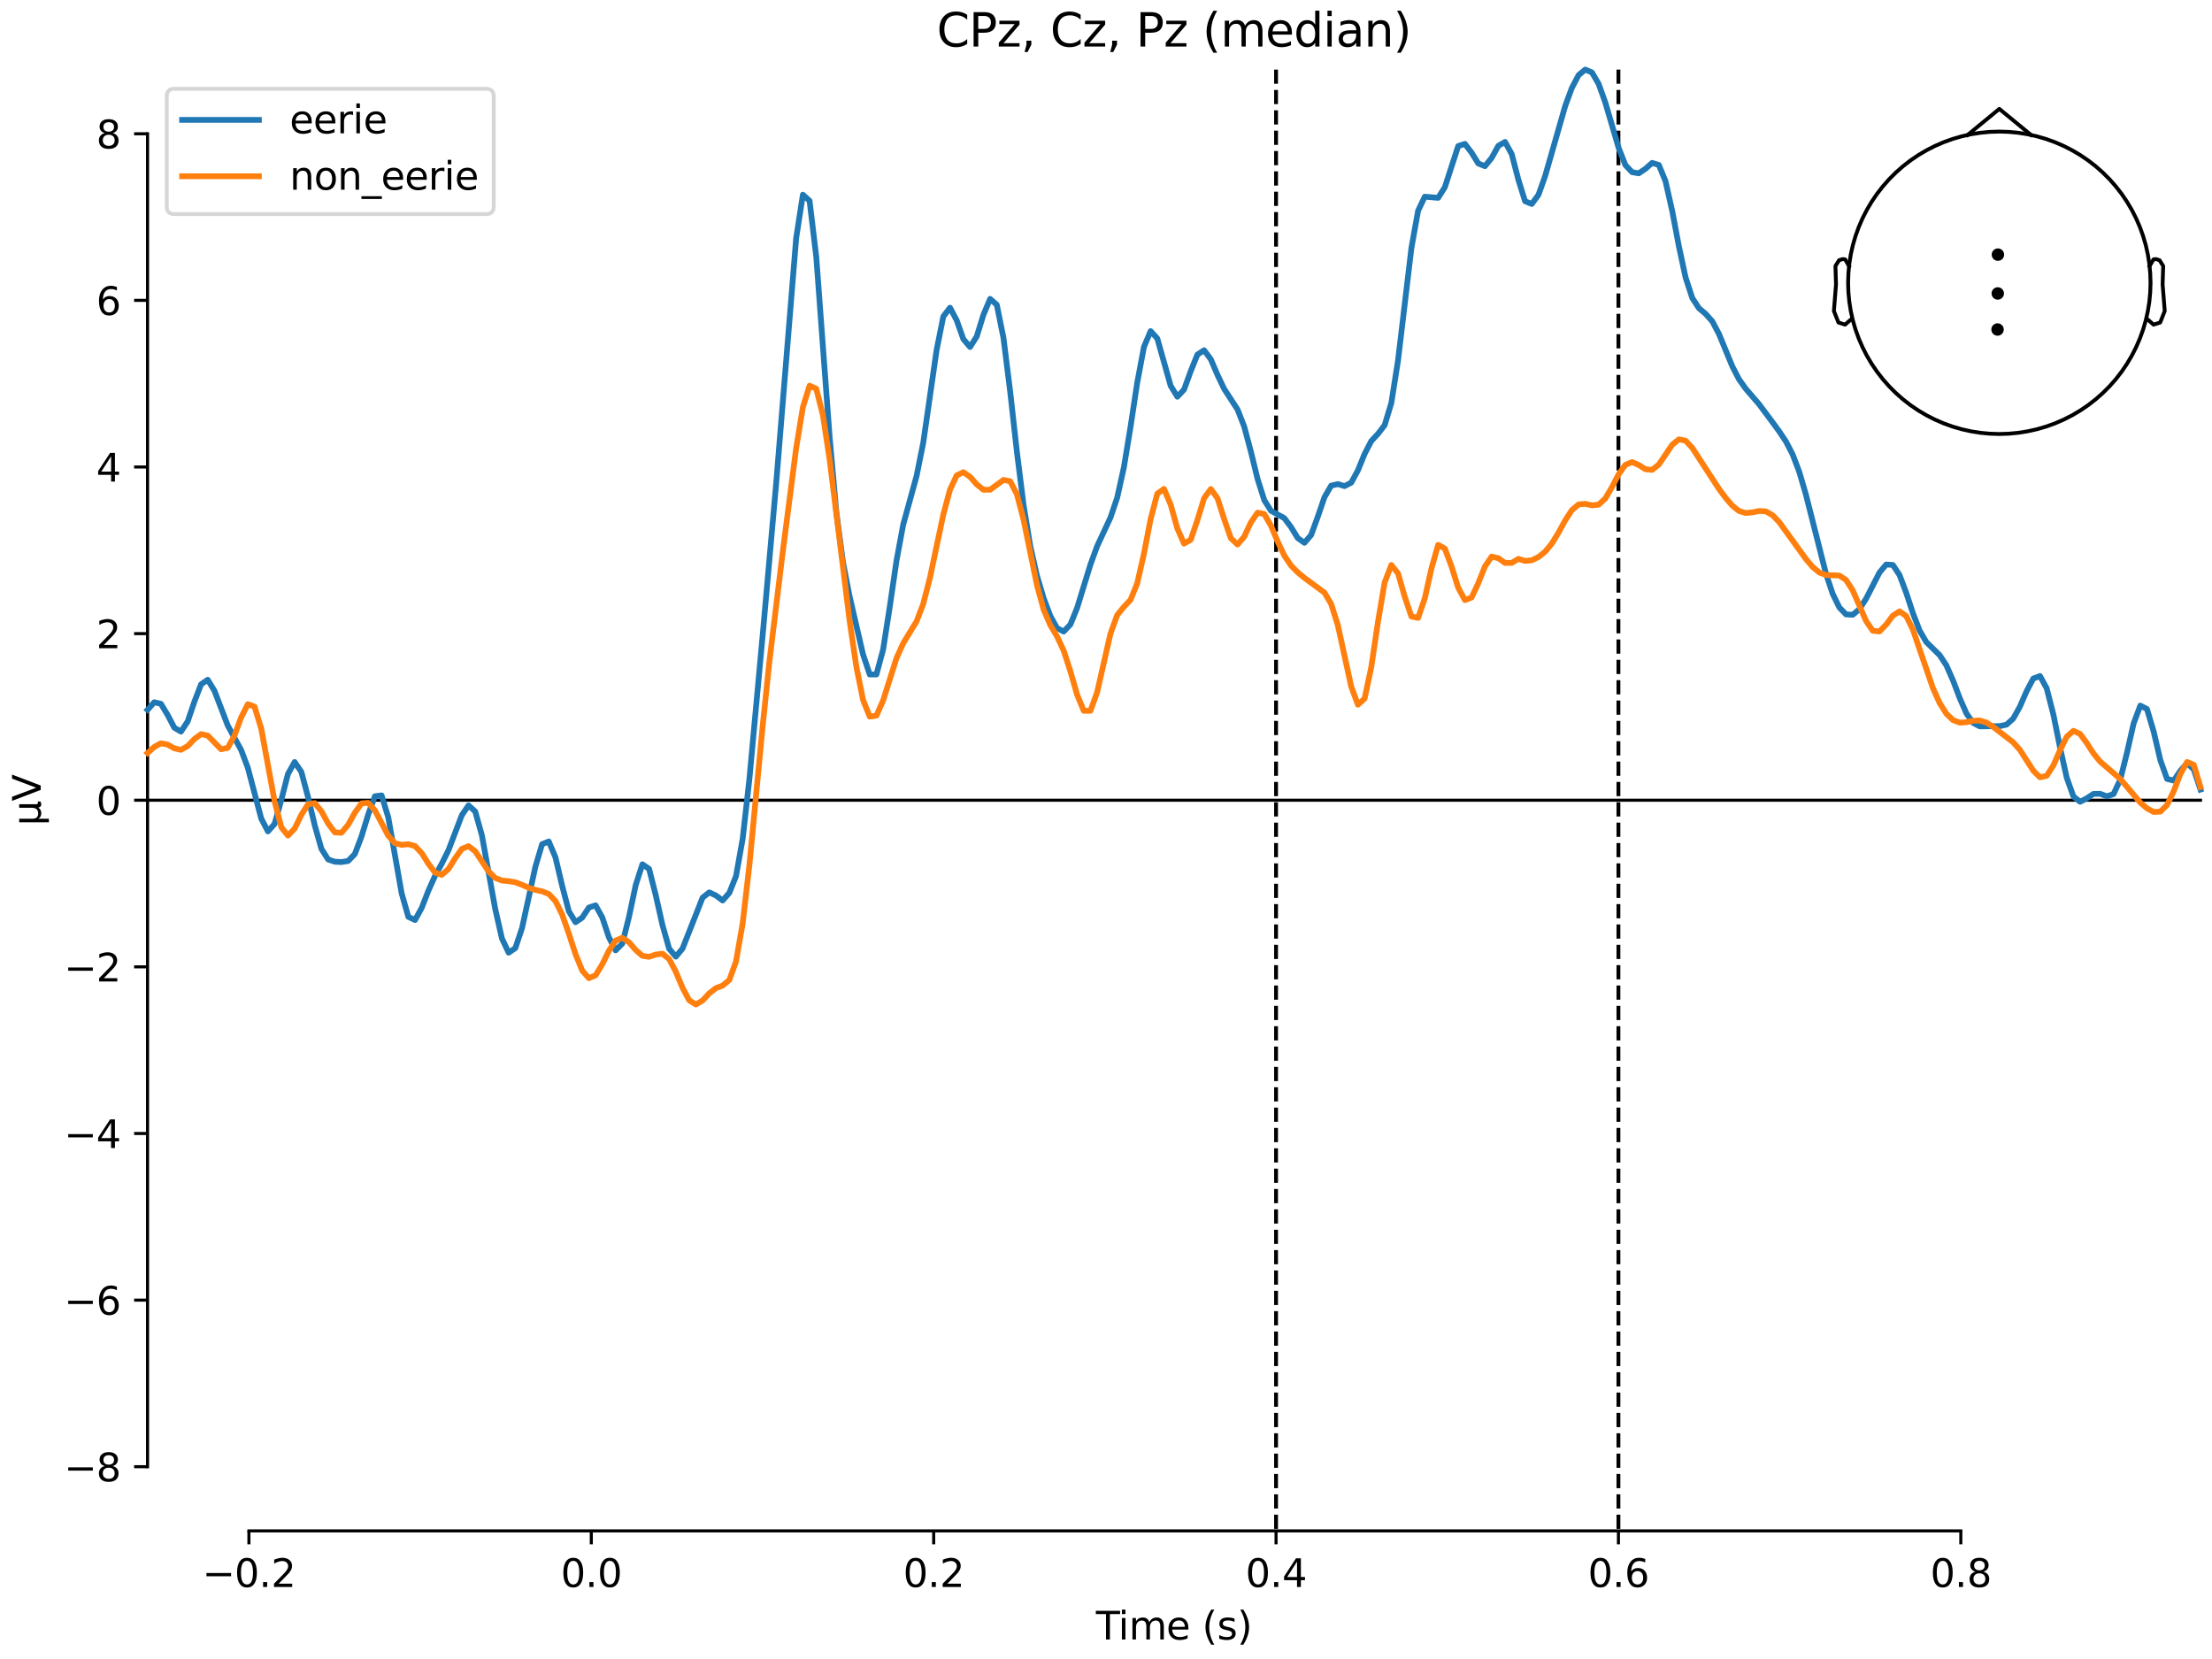 <?xml version="1.0" encoding="utf-8" standalone="no"?>
<!DOCTYPE svg PUBLIC "-//W3C//DTD SVG 1.1//EN"
  "http://www.w3.org/Graphics/SVG/1.1/DTD/svg11.dtd">
<svg xmlns:xlink="http://www.w3.org/1999/xlink" width="576pt" height="432pt" viewBox="0 0 576 432" xmlns="http://www.w3.org/2000/svg" version="1.1">
 <defs>
  <style type="text/css">*{stroke-linejoin: round; stroke-linecap: butt}</style>
 </defs>
 <g id="figure_1">
  <g id="patch_1">
   <path d="M 0 432 
L 576 432 
L 576 0 
L 0 0 
z
" style="fill: #ffffff"/>
  </g>
  <g id="axes_1">
   <g id="patch_2">
    <path d="M 38.421 398.644 
L 573 398.644 
L 573 18.118 
L 38.421 18.118 
L 38.421 398.644 
z
" style="fill: none; opacity: 0"/>
   </g>
   <g id="patch_3">
    <path d="M 38.421 381.93 
L 38.421 34.831 
" style="fill: none; stroke: #000000; stroke-width: 0.8; stroke-linejoin: miter; stroke-linecap: square"/>
   </g>
   <g id="LineCollection_1">
    <path d="M 332.282 18.118 
L 332.282 398.644 
" clip-path="url(#p0e24257e3d)" style="fill: none; stroke-dasharray: 3.7,1.6; stroke-dashoffset: 0; stroke: #000000"/>
    <path d="M 421.437 18.118 
L 421.437 398.644 
" clip-path="url(#p0e24257e3d)" style="fill: none; stroke-dasharray: 3.7,1.6; stroke-dashoffset: 0; stroke: #000000"/>
   </g>
   <g id="matplotlib.axis_1">
    <g id="xtick_1">
     <g id="line2d_1">
      <defs>
       <path id="m0cee636f84" d="M 0 0 
L 0 3.5 
" style="stroke: #000000; stroke-width: 0.8"/>
      </defs>
      <g>
       <use xlink:href="#m0cee636f84" x="64.819" y="398.644" style="stroke: #000000; stroke-width: 0.8"/>
      </g>
     </g>
     <g id="text_1">
      <!-- −0.2 -->
      <g transform="translate(52.677 413.242) scale(0.1 -0.1)">
       <defs>
        <path id="DejaVuSans-2212" d="M 678 2272 
L 4684 2272 
L 4684 1741 
L 678 1741 
L 678 2272 
z
" transform="scale(0.016)"/>
        <path id="DejaVuSans-30" d="M 2034 4250 
Q 1547 4250 1301 3770 
Q 1056 3291 1056 2328 
Q 1056 1369 1301 889 
Q 1547 409 2034 409 
Q 2525 409 2770 889 
Q 3016 1369 3016 2328 
Q 3016 3291 2770 3770 
Q 2525 4250 2034 4250 
z
M 2034 4750 
Q 2819 4750 3233 4129 
Q 3647 3509 3647 2328 
Q 3647 1150 3233 529 
Q 2819 -91 2034 -91 
Q 1250 -91 836 529 
Q 422 1150 422 2328 
Q 422 3509 836 4129 
Q 1250 4750 2034 4750 
z
" transform="scale(0.016)"/>
        <path id="DejaVuSans-2e" d="M 684 794 
L 1344 794 
L 1344 0 
L 684 0 
L 684 794 
z
" transform="scale(0.016)"/>
        <path id="DejaVuSans-32" d="M 1228 531 
L 3431 531 
L 3431 0 
L 469 0 
L 469 531 
Q 828 903 1448 1529 
Q 2069 2156 2228 2338 
Q 2531 2678 2651 2914 
Q 2772 3150 2772 3378 
Q 2772 3750 2511 3984 
Q 2250 4219 1831 4219 
Q 1534 4219 1204 4116 
Q 875 4013 500 3803 
L 500 4441 
Q 881 4594 1212 4672 
Q 1544 4750 1819 4750 
Q 2544 4750 2975 4387 
Q 3406 4025 3406 3419 
Q 3406 3131 3298 2873 
Q 3191 2616 2906 2266 
Q 2828 2175 2409 1742 
Q 1991 1309 1228 531 
z
" transform="scale(0.016)"/>
       </defs>
       <use xlink:href="#DejaVuSans-2212"/>
       <use xlink:href="#DejaVuSans-30" transform="translate(83.789 0)"/>
       <use xlink:href="#DejaVuSans-2e" transform="translate(147.412 0)"/>
       <use xlink:href="#DejaVuSans-32" transform="translate(179.199 0)"/>
      </g>
     </g>
    </g>
    <g id="xtick_2">
     <g id="line2d_2">
      <g>
       <use xlink:href="#m0cee636f84" x="153.973" y="398.644" style="stroke: #000000; stroke-width: 0.8"/>
      </g>
     </g>
     <g id="text_2">
      <!-- 0.0 -->
      <g transform="translate(146.022 413.242) scale(0.1 -0.1)">
       <use xlink:href="#DejaVuSans-30"/>
       <use xlink:href="#DejaVuSans-2e" transform="translate(63.623 0)"/>
       <use xlink:href="#DejaVuSans-30" transform="translate(95.41 0)"/>
      </g>
     </g>
    </g>
    <g id="xtick_3">
     <g id="line2d_3">
      <g>
       <use xlink:href="#m0cee636f84" x="243.128" y="398.644" style="stroke: #000000; stroke-width: 0.8"/>
      </g>
     </g>
     <g id="text_3">
      <!-- 0.2 -->
      <g transform="translate(235.176 413.242) scale(0.1 -0.1)">
       <use xlink:href="#DejaVuSans-30"/>
       <use xlink:href="#DejaVuSans-2e" transform="translate(63.623 0)"/>
       <use xlink:href="#DejaVuSans-32" transform="translate(95.41 0)"/>
      </g>
     </g>
    </g>
    <g id="xtick_4">
     <g id="line2d_4">
      <g>
       <use xlink:href="#m0cee636f84" x="332.282" y="398.644" style="stroke: #000000; stroke-width: 0.8"/>
      </g>
     </g>
     <g id="text_4">
      <!-- 0.4 -->
      <g transform="translate(324.331 413.242) scale(0.1 -0.1)">
       <defs>
        <path id="DejaVuSans-34" d="M 2419 4116 
L 825 1625 
L 2419 1625 
L 2419 4116 
z
M 2253 4666 
L 3047 4666 
L 3047 1625 
L 3713 1625 
L 3713 1100 
L 3047 1100 
L 3047 0 
L 2419 0 
L 2419 1100 
L 313 1100 
L 313 1709 
L 2253 4666 
z
" transform="scale(0.016)"/>
       </defs>
       <use xlink:href="#DejaVuSans-30"/>
       <use xlink:href="#DejaVuSans-2e" transform="translate(63.623 0)"/>
       <use xlink:href="#DejaVuSans-34" transform="translate(95.41 0)"/>
      </g>
     </g>
    </g>
    <g id="xtick_5">
     <g id="line2d_5">
      <g>
       <use xlink:href="#m0cee636f84" x="421.437" y="398.644" style="stroke: #000000; stroke-width: 0.8"/>
      </g>
     </g>
     <g id="text_5">
      <!-- 0.6 -->
      <g transform="translate(413.485 413.242) scale(0.1 -0.1)">
       <defs>
        <path id="DejaVuSans-36" d="M 2113 2584 
Q 1688 2584 1439 2293 
Q 1191 2003 1191 1497 
Q 1191 994 1439 701 
Q 1688 409 2113 409 
Q 2538 409 2786 701 
Q 3034 994 3034 1497 
Q 3034 2003 2786 2293 
Q 2538 2584 2113 2584 
z
M 3366 4563 
L 3366 3988 
Q 3128 4100 2886 4159 
Q 2644 4219 2406 4219 
Q 1781 4219 1451 3797 
Q 1122 3375 1075 2522 
Q 1259 2794 1537 2939 
Q 1816 3084 2150 3084 
Q 2853 3084 3261 2657 
Q 3669 2231 3669 1497 
Q 3669 778 3244 343 
Q 2819 -91 2113 -91 
Q 1303 -91 875 529 
Q 447 1150 447 2328 
Q 447 3434 972 4092 
Q 1497 4750 2381 4750 
Q 2619 4750 2861 4703 
Q 3103 4656 3366 4563 
z
" transform="scale(0.016)"/>
       </defs>
       <use xlink:href="#DejaVuSans-30"/>
       <use xlink:href="#DejaVuSans-2e" transform="translate(63.623 0)"/>
       <use xlink:href="#DejaVuSans-36" transform="translate(95.41 0)"/>
      </g>
     </g>
    </g>
    <g id="xtick_6">
     <g id="line2d_6">
      <g>
       <use xlink:href="#m0cee636f84" x="510.592" y="398.644" style="stroke: #000000; stroke-width: 0.8"/>
      </g>
     </g>
     <g id="text_6">
      <!-- 0.8 -->
      <g transform="translate(502.64 413.242) scale(0.1 -0.1)">
       <defs>
        <path id="DejaVuSans-38" d="M 2034 2216 
Q 1584 2216 1326 1975 
Q 1069 1734 1069 1313 
Q 1069 891 1326 650 
Q 1584 409 2034 409 
Q 2484 409 2743 651 
Q 3003 894 3003 1313 
Q 3003 1734 2745 1975 
Q 2488 2216 2034 2216 
z
M 1403 2484 
Q 997 2584 770 2862 
Q 544 3141 544 3541 
Q 544 4100 942 4425 
Q 1341 4750 2034 4750 
Q 2731 4750 3128 4425 
Q 3525 4100 3525 3541 
Q 3525 3141 3298 2862 
Q 3072 2584 2669 2484 
Q 3125 2378 3379 2068 
Q 3634 1759 3634 1313 
Q 3634 634 3220 271 
Q 2806 -91 2034 -91 
Q 1263 -91 848 271 
Q 434 634 434 1313 
Q 434 1759 690 2068 
Q 947 2378 1403 2484 
z
M 1172 3481 
Q 1172 3119 1398 2916 
Q 1625 2713 2034 2713 
Q 2441 2713 2670 2916 
Q 2900 3119 2900 3481 
Q 2900 3844 2670 4047 
Q 2441 4250 2034 4250 
Q 1625 4250 1398 4047 
Q 1172 3844 1172 3481 
z
" transform="scale(0.016)"/>
       </defs>
       <use xlink:href="#DejaVuSans-30"/>
       <use xlink:href="#DejaVuSans-2e" transform="translate(63.623 0)"/>
       <use xlink:href="#DejaVuSans-38" transform="translate(95.41 0)"/>
      </g>
     </g>
    </g>
    <g id="text_7">
     <!-- Time (s) -->
     <g transform="translate(285.381 426.92) scale(0.1 -0.1)">
      <defs>
       <path id="DejaVuSans-54" d="M -19 4666 
L 3928 4666 
L 3928 4134 
L 2272 4134 
L 2272 0 
L 1638 0 
L 1638 4134 
L -19 4134 
L -19 4666 
z
" transform="scale(0.016)"/>
       <path id="DejaVuSans-69" d="M 603 3500 
L 1178 3500 
L 1178 0 
L 603 0 
L 603 3500 
z
M 603 4863 
L 1178 4863 
L 1178 4134 
L 603 4134 
L 603 4863 
z
" transform="scale(0.016)"/>
       <path id="DejaVuSans-6d" d="M 3328 2828 
Q 3544 3216 3844 3400 
Q 4144 3584 4550 3584 
Q 5097 3584 5394 3201 
Q 5691 2819 5691 2113 
L 5691 0 
L 5113 0 
L 5113 2094 
Q 5113 2597 4934 2840 
Q 4756 3084 4391 3084 
Q 3944 3084 3684 2787 
Q 3425 2491 3425 1978 
L 3425 0 
L 2847 0 
L 2847 2094 
Q 2847 2600 2669 2842 
Q 2491 3084 2119 3084 
Q 1678 3084 1418 2786 
Q 1159 2488 1159 1978 
L 1159 0 
L 581 0 
L 581 3500 
L 1159 3500 
L 1159 2956 
Q 1356 3278 1631 3431 
Q 1906 3584 2284 3584 
Q 2666 3584 2933 3390 
Q 3200 3197 3328 2828 
z
" transform="scale(0.016)"/>
       <path id="DejaVuSans-65" d="M 3597 1894 
L 3597 1613 
L 953 1613 
Q 991 1019 1311 708 
Q 1631 397 2203 397 
Q 2534 397 2845 478 
Q 3156 559 3463 722 
L 3463 178 
Q 3153 47 2828 -22 
Q 2503 -91 2169 -91 
Q 1331 -91 842 396 
Q 353 884 353 1716 
Q 353 2575 817 3079 
Q 1281 3584 2069 3584 
Q 2775 3584 3186 3129 
Q 3597 2675 3597 1894 
z
M 3022 2063 
Q 3016 2534 2758 2815 
Q 2500 3097 2075 3097 
Q 1594 3097 1305 2825 
Q 1016 2553 972 2059 
L 3022 2063 
z
" transform="scale(0.016)"/>
       <path id="DejaVuSans-20" transform="scale(0.016)"/>
       <path id="DejaVuSans-28" d="M 1984 4856 
Q 1566 4138 1362 3434 
Q 1159 2731 1159 2009 
Q 1159 1288 1364 580 
Q 1569 -128 1984 -844 
L 1484 -844 
Q 1016 -109 783 600 
Q 550 1309 550 2009 
Q 550 2706 781 3412 
Q 1013 4119 1484 4856 
L 1984 4856 
z
" transform="scale(0.016)"/>
       <path id="DejaVuSans-73" d="M 2834 3397 
L 2834 2853 
Q 2591 2978 2328 3040 
Q 2066 3103 1784 3103 
Q 1356 3103 1142 2972 
Q 928 2841 928 2578 
Q 928 2378 1081 2264 
Q 1234 2150 1697 2047 
L 1894 2003 
Q 2506 1872 2764 1633 
Q 3022 1394 3022 966 
Q 3022 478 2636 193 
Q 2250 -91 1575 -91 
Q 1294 -91 989 -36 
Q 684 19 347 128 
L 347 722 
Q 666 556 975 473 
Q 1284 391 1588 391 
Q 1994 391 2212 530 
Q 2431 669 2431 922 
Q 2431 1156 2273 1281 
Q 2116 1406 1581 1522 
L 1381 1569 
Q 847 1681 609 1914 
Q 372 2147 372 2553 
Q 372 3047 722 3315 
Q 1072 3584 1716 3584 
Q 2034 3584 2315 3537 
Q 2597 3491 2834 3397 
z
" transform="scale(0.016)"/>
       <path id="DejaVuSans-29" d="M 513 4856 
L 1013 4856 
Q 1481 4119 1714 3412 
Q 1947 2706 1947 2009 
Q 1947 1309 1714 600 
Q 1481 -109 1013 -844 
L 513 -844 
Q 928 -128 1133 580 
Q 1338 1288 1338 2009 
Q 1338 2731 1133 3434 
Q 928 4138 513 4856 
z
" transform="scale(0.016)"/>
      </defs>
      <use xlink:href="#DejaVuSans-54"/>
      <use xlink:href="#DejaVuSans-69" transform="translate(57.959 0)"/>
      <use xlink:href="#DejaVuSans-6d" transform="translate(85.742 0)"/>
      <use xlink:href="#DejaVuSans-65" transform="translate(183.154 0)"/>
      <use xlink:href="#DejaVuSans-20" transform="translate(244.678 0)"/>
      <use xlink:href="#DejaVuSans-28" transform="translate(276.465 0)"/>
      <use xlink:href="#DejaVuSans-73" transform="translate(315.479 0)"/>
      <use xlink:href="#DejaVuSans-29" transform="translate(367.578 0)"/>
     </g>
    </g>
   </g>
   <g id="matplotlib.axis_2">
    <g id="ytick_1">
     <g id="line2d_7">
      <defs>
       <path id="m475e277952" d="M 0 0 
L -3.5 0 
" style="stroke: #000000; stroke-width: 0.8"/>
      </defs>
      <g>
       <use xlink:href="#m475e277952" x="38.421" y="381.93" style="stroke: #000000; stroke-width: 0.8"/>
      </g>
     </g>
     <g id="text_8">
      <!-- −8 -->
      <g transform="translate(16.678 385.73) scale(0.1 -0.1)">
       <use xlink:href="#DejaVuSans-2212"/>
       <use xlink:href="#DejaVuSans-38" transform="translate(83.789 0)"/>
      </g>
     </g>
    </g>
    <g id="ytick_2">
     <g id="line2d_8">
      <g>
       <use xlink:href="#m475e277952" x="38.421" y="338.543" style="stroke: #000000; stroke-width: 0.8"/>
      </g>
     </g>
     <g id="text_9">
      <!-- −6 -->
      <g transform="translate(16.678 342.342) scale(0.1 -0.1)">
       <use xlink:href="#DejaVuSans-2212"/>
       <use xlink:href="#DejaVuSans-36" transform="translate(83.789 0)"/>
      </g>
     </g>
    </g>
    <g id="ytick_3">
     <g id="line2d_9">
      <g>
       <use xlink:href="#m475e277952" x="38.421" y="295.156" style="stroke: #000000; stroke-width: 0.8"/>
      </g>
     </g>
     <g id="text_10">
      <!-- −4 -->
      <g transform="translate(16.678 298.955) scale(0.1 -0.1)">
       <use xlink:href="#DejaVuSans-2212"/>
       <use xlink:href="#DejaVuSans-34" transform="translate(83.789 0)"/>
      </g>
     </g>
    </g>
    <g id="ytick_4">
     <g id="line2d_10">
      <g>
       <use xlink:href="#m475e277952" x="38.421" y="251.768" style="stroke: #000000; stroke-width: 0.8"/>
      </g>
     </g>
     <g id="text_11">
      <!-- −2 -->
      <g transform="translate(16.678 255.568) scale(0.1 -0.1)">
       <use xlink:href="#DejaVuSans-2212"/>
       <use xlink:href="#DejaVuSans-32" transform="translate(83.789 0)"/>
      </g>
     </g>
    </g>
    <g id="ytick_5">
     <g id="line2d_11">
      <g>
       <use xlink:href="#m475e277952" x="38.421" y="208.381" style="stroke: #000000; stroke-width: 0.8"/>
      </g>
     </g>
     <g id="text_12">
      <!-- 0 -->
      <g transform="translate(25.058 212.18) scale(0.1 -0.1)">
       <use xlink:href="#DejaVuSans-30"/>
      </g>
     </g>
    </g>
    <g id="ytick_6">
     <g id="line2d_12">
      <g>
       <use xlink:href="#m475e277952" x="38.421" y="164.994" style="stroke: #000000; stroke-width: 0.8"/>
      </g>
     </g>
     <g id="text_13">
      <!-- 2 -->
      <g transform="translate(25.058 168.793) scale(0.1 -0.1)">
       <use xlink:href="#DejaVuSans-32"/>
      </g>
     </g>
    </g>
    <g id="ytick_7">
     <g id="line2d_13">
      <g>
       <use xlink:href="#m475e277952" x="38.421" y="121.606" style="stroke: #000000; stroke-width: 0.8"/>
      </g>
     </g>
     <g id="text_14">
      <!-- 4 -->
      <g transform="translate(25.058 125.405) scale(0.1 -0.1)">
       <use xlink:href="#DejaVuSans-34"/>
      </g>
     </g>
    </g>
    <g id="ytick_8">
     <g id="line2d_14">
      <g>
       <use xlink:href="#m475e277952" x="38.421" y="78.219" style="stroke: #000000; stroke-width: 0.8"/>
      </g>
     </g>
     <g id="text_15">
      <!-- 6 -->
      <g transform="translate(25.058 82.018) scale(0.1 -0.1)">
       <use xlink:href="#DejaVuSans-36"/>
      </g>
     </g>
    </g>
    <g id="ytick_9">
     <g id="line2d_15">
      <g>
       <use xlink:href="#m475e277952" x="38.421" y="34.831" style="stroke: #000000; stroke-width: 0.8"/>
      </g>
     </g>
     <g id="text_16">
      <!-- 8 -->
      <g transform="translate(25.058 38.631) scale(0.1 -0.1)">
       <use xlink:href="#DejaVuSans-38"/>
      </g>
     </g>
    </g>
    <g id="text_17">
     <!-- µV -->
     <g transform="translate(10.599 214.982) rotate(-90) scale(0.1 -0.1)">
      <defs>
       <path id="DejaVuSans-b5" d="M 544 -1331 
L 544 3500 
L 1119 3500 
L 1119 1325 
Q 1119 872 1334 640 
Q 1550 409 1972 409 
Q 2434 409 2667 671 
Q 2900 934 2900 1459 
L 2900 3500 
L 3475 3500 
L 3475 806 
Q 3475 619 3529 530 
Q 3584 441 3700 441 
Q 3728 441 3778 458 
Q 3828 475 3916 513 
L 3916 50 
Q 3788 -22 3673 -56 
Q 3559 -91 3450 -91 
Q 3234 -91 3106 31 
Q 2978 153 2931 403 
Q 2775 156 2548 32 
Q 2322 -91 2016 -91 
Q 1697 -91 1473 31 
Q 1250 153 1119 397 
L 1119 -1331 
L 544 -1331 
z
" transform="scale(0.016)"/>
       <path id="DejaVuSans-56" d="M 1831 0 
L 50 4666 
L 709 4666 
L 2188 738 
L 3669 4666 
L 4325 4666 
L 2547 0 
L 1831 0 
z
" transform="scale(0.016)"/>
      </defs>
      <use xlink:href="#DejaVuSans-b5"/>
      <use xlink:href="#DejaVuSans-56" transform="translate(63.623 0)"/>
     </g>
    </g>
   </g>
   <g id="patch_4">
    <path d="M 64.819 398.644 
L 510.592 398.644 
" style="fill: none; stroke: #000000; stroke-width: 0.8; stroke-linejoin: miter; stroke-linecap: square"/>
   </g>
   <g id="patch_5">
    <path d="M 38.421 208.381 
L 573 208.381 
" style="fill: none; stroke: #000000; stroke-width: 0.8; stroke-linejoin: miter; stroke-linecap: square"/>
   </g>
   <g id="text_18">
    <!-- CPz, Cz, Pz (median) -->
    <g transform="translate(243.94 12.118) scale(0.12 -0.12)">
     <defs>
      <path id="DejaVuSans-43" d="M 4122 4306 
L 4122 3641 
Q 3803 3938 3442 4084 
Q 3081 4231 2675 4231 
Q 1875 4231 1450 3742 
Q 1025 3253 1025 2328 
Q 1025 1406 1450 917 
Q 1875 428 2675 428 
Q 3081 428 3442 575 
Q 3803 722 4122 1019 
L 4122 359 
Q 3791 134 3420 21 
Q 3050 -91 2638 -91 
Q 1578 -91 968 557 
Q 359 1206 359 2328 
Q 359 3453 968 4101 
Q 1578 4750 2638 4750 
Q 3056 4750 3426 4639 
Q 3797 4528 4122 4306 
z
" transform="scale(0.016)"/>
      <path id="DejaVuSans-50" d="M 1259 4147 
L 1259 2394 
L 2053 2394 
Q 2494 2394 2734 2622 
Q 2975 2850 2975 3272 
Q 2975 3691 2734 3919 
Q 2494 4147 2053 4147 
L 1259 4147 
z
M 628 4666 
L 2053 4666 
Q 2838 4666 3239 4311 
Q 3641 3956 3641 3272 
Q 3641 2581 3239 2228 
Q 2838 1875 2053 1875 
L 1259 1875 
L 1259 0 
L 628 0 
L 628 4666 
z
" transform="scale(0.016)"/>
      <path id="DejaVuSans-7a" d="M 353 3500 
L 3084 3500 
L 3084 2975 
L 922 459 
L 3084 459 
L 3084 0 
L 275 0 
L 275 525 
L 2438 3041 
L 353 3041 
L 353 3500 
z
" transform="scale(0.016)"/>
      <path id="DejaVuSans-2c" d="M 750 794 
L 1409 794 
L 1409 256 
L 897 -744 
L 494 -744 
L 750 256 
L 750 794 
z
" transform="scale(0.016)"/>
      <path id="DejaVuSans-64" d="M 2906 2969 
L 2906 4863 
L 3481 4863 
L 3481 0 
L 2906 0 
L 2906 525 
Q 2725 213 2448 61 
Q 2172 -91 1784 -91 
Q 1150 -91 751 415 
Q 353 922 353 1747 
Q 353 2572 751 3078 
Q 1150 3584 1784 3584 
Q 2172 3584 2448 3432 
Q 2725 3281 2906 2969 
z
M 947 1747 
Q 947 1113 1208 752 
Q 1469 391 1925 391 
Q 2381 391 2643 752 
Q 2906 1113 2906 1747 
Q 2906 2381 2643 2742 
Q 2381 3103 1925 3103 
Q 1469 3103 1208 2742 
Q 947 2381 947 1747 
z
" transform="scale(0.016)"/>
      <path id="DejaVuSans-61" d="M 2194 1759 
Q 1497 1759 1228 1600 
Q 959 1441 959 1056 
Q 959 750 1161 570 
Q 1363 391 1709 391 
Q 2188 391 2477 730 
Q 2766 1069 2766 1631 
L 2766 1759 
L 2194 1759 
z
M 3341 1997 
L 3341 0 
L 2766 0 
L 2766 531 
Q 2569 213 2275 61 
Q 1981 -91 1556 -91 
Q 1019 -91 701 211 
Q 384 513 384 1019 
Q 384 1609 779 1909 
Q 1175 2209 1959 2209 
L 2766 2209 
L 2766 2266 
Q 2766 2663 2505 2880 
Q 2244 3097 1772 3097 
Q 1472 3097 1187 3025 
Q 903 2953 641 2809 
L 641 3341 
Q 956 3463 1253 3523 
Q 1550 3584 1831 3584 
Q 2591 3584 2966 3190 
Q 3341 2797 3341 1997 
z
" transform="scale(0.016)"/>
      <path id="DejaVuSans-6e" d="M 3513 2113 
L 3513 0 
L 2938 0 
L 2938 2094 
Q 2938 2591 2744 2837 
Q 2550 3084 2163 3084 
Q 1697 3084 1428 2787 
Q 1159 2491 1159 1978 
L 1159 0 
L 581 0 
L 581 3500 
L 1159 3500 
L 1159 2956 
Q 1366 3272 1645 3428 
Q 1925 3584 2291 3584 
Q 2894 3584 3203 3211 
Q 3513 2838 3513 2113 
z
" transform="scale(0.016)"/>
     </defs>
     <use xlink:href="#DejaVuSans-43"/>
     <use xlink:href="#DejaVuSans-50" transform="translate(69.824 0)"/>
     <use xlink:href="#DejaVuSans-7a" transform="translate(130.127 0)"/>
     <use xlink:href="#DejaVuSans-2c" transform="translate(182.617 0)"/>
     <use xlink:href="#DejaVuSans-20" transform="translate(214.404 0)"/>
     <use xlink:href="#DejaVuSans-43" transform="translate(246.191 0)"/>
     <use xlink:href="#DejaVuSans-7a" transform="translate(316.016 0)"/>
     <use xlink:href="#DejaVuSans-2c" transform="translate(368.506 0)"/>
     <use xlink:href="#DejaVuSans-20" transform="translate(400.293 0)"/>
     <use xlink:href="#DejaVuSans-50" transform="translate(432.08 0)"/>
     <use xlink:href="#DejaVuSans-7a" transform="translate(492.383 0)"/>
     <use xlink:href="#DejaVuSans-20" transform="translate(544.873 0)"/>
     <use xlink:href="#DejaVuSans-28" transform="translate(576.66 0)"/>
     <use xlink:href="#DejaVuSans-6d" transform="translate(615.674 0)"/>
     <use xlink:href="#DejaVuSans-65" transform="translate(713.086 0)"/>
     <use xlink:href="#DejaVuSans-64" transform="translate(774.609 0)"/>
     <use xlink:href="#DejaVuSans-69" transform="translate(838.086 0)"/>
     <use xlink:href="#DejaVuSans-61" transform="translate(865.869 0)"/>
     <use xlink:href="#DejaVuSans-6e" transform="translate(927.148 0)"/>
     <use xlink:href="#DejaVuSans-29" transform="translate(990.527 0)"/>
    </g>
   </g>
   <g id="legend_1">
    <g id="patch_6">
     <path d="M 45.421 55.753 
L 126.563 55.753 
Q 128.563 55.753 128.563 53.753 
L 128.563 25.118 
Q 128.563 23.118 126.563 23.118 
L 45.421 23.118 
Q 43.421 23.118 43.421 25.118 
L 43.421 53.753 
Q 43.421 55.753 45.421 55.753 
z
" style="fill: #ffffff; opacity: 0.8; stroke: #cccccc; stroke-linejoin: miter"/>
    </g>
    <g id="line2d_16">
     <path d="M 47.421 31.217 
L 57.421 31.217 
L 67.421 31.217 
" style="fill: none; stroke: #1f77b4; stroke-width: 1.5; stroke-linecap: square"/>
    </g>
    <g id="text_19">
     <!-- eerie -->
     <g transform="translate(75.421 34.717) scale(0.1 -0.1)">
      <defs>
       <path id="DejaVuSans-72" d="M 2631 2963 
Q 2534 3019 2420 3045 
Q 2306 3072 2169 3072 
Q 1681 3072 1420 2755 
Q 1159 2438 1159 1844 
L 1159 0 
L 581 0 
L 581 3500 
L 1159 3500 
L 1159 2956 
Q 1341 3275 1631 3429 
Q 1922 3584 2338 3584 
Q 2397 3584 2469 3576 
Q 2541 3569 2628 3553 
L 2631 2963 
z
" transform="scale(0.016)"/>
      </defs>
      <use xlink:href="#DejaVuSans-65"/>
      <use xlink:href="#DejaVuSans-65" transform="translate(61.523 0)"/>
      <use xlink:href="#DejaVuSans-72" transform="translate(123.047 0)"/>
      <use xlink:href="#DejaVuSans-69" transform="translate(164.16 0)"/>
      <use xlink:href="#DejaVuSans-65" transform="translate(191.943 0)"/>
     </g>
    </g>
    <g id="line2d_17">
     <path d="M 47.421 45.895 
L 57.421 45.895 
L 67.421 45.895 
" style="fill: none; stroke: #ff7f0e; stroke-width: 1.5; stroke-linecap: square"/>
    </g>
    <g id="text_20">
     <!-- non_eerie -->
     <g transform="translate(75.421 49.395) scale(0.1 -0.1)">
      <defs>
       <path id="DejaVuSans-6f" d="M 1959 3097 
Q 1497 3097 1228 2736 
Q 959 2375 959 1747 
Q 959 1119 1226 758 
Q 1494 397 1959 397 
Q 2419 397 2687 759 
Q 2956 1122 2956 1747 
Q 2956 2369 2687 2733 
Q 2419 3097 1959 3097 
z
M 1959 3584 
Q 2709 3584 3137 3096 
Q 3566 2609 3566 1747 
Q 3566 888 3137 398 
Q 2709 -91 1959 -91 
Q 1206 -91 779 398 
Q 353 888 353 1747 
Q 353 2609 779 3096 
Q 1206 3584 1959 3584 
z
" transform="scale(0.016)"/>
       <path id="DejaVuSans-5f" d="M 3263 -1063 
L 3263 -1509 
L -63 -1509 
L -63 -1063 
L 3263 -1063 
z
" transform="scale(0.016)"/>
      </defs>
      <use xlink:href="#DejaVuSans-6e"/>
      <use xlink:href="#DejaVuSans-6f" transform="translate(63.379 0)"/>
      <use xlink:href="#DejaVuSans-6e" transform="translate(124.561 0)"/>
      <use xlink:href="#DejaVuSans-5f" transform="translate(187.939 0)"/>
      <use xlink:href="#DejaVuSans-65" transform="translate(237.939 0)"/>
      <use xlink:href="#DejaVuSans-65" transform="translate(299.463 0)"/>
      <use xlink:href="#DejaVuSans-72" transform="translate(360.986 0)"/>
      <use xlink:href="#DejaVuSans-69" transform="translate(402.1 0)"/>
      <use xlink:href="#DejaVuSans-65" transform="translate(429.883 0)"/>
     </g>
    </g>
   </g>
   <g id="line2d_18">
    <path d="M 38.421 184.839 
L 40.162 182.861 
L 41.903 183.272 
L 43.644 186.153 
L 45.386 189.49 
L 47.127 190.514 
L 48.868 187.863 
L 50.61 182.745 
L 52.351 178.212 
L 54.092 177.009 
L 55.834 179.865 
L 59.316 188.942 
L 62.799 195.307 
L 64.54 199.948 
L 68.023 213.133 
L 69.764 216.494 
L 71.505 214.544 
L 73.247 208.3 
L 74.988 201.522 
L 76.729 198.424 
L 78.47 200.994 
L 80.212 207.574 
L 81.953 214.884 
L 83.694 221.031 
L 85.436 223.792 
L 87.177 224.392 
L 88.918 224.476 
L 90.66 224.191 
L 92.401 222.382 
L 94.142 217.793 
L 95.883 212.096 
L 97.625 207.338 
L 99.366 207.119 
L 101.107 212.835 
L 104.59 232.624 
L 106.331 238.749 
L 108.073 239.568 
L 109.814 236.399 
L 111.555 231.924 
L 113.296 228.05 
L 115.038 224.897 
L 116.779 221.4 
L 120.262 212.274 
L 122.003 209.724 
L 123.744 211.303 
L 125.486 217.53 
L 128.968 236.745 
L 130.709 244.381 
L 132.451 248.078 
L 134.192 246.888 
L 135.933 241.69 
L 139.416 225.691 
L 141.157 219.829 
L 142.899 219.119 
L 144.64 223.252 
L 146.381 230.638 
L 148.122 237.278 
L 149.864 240.148 
L 151.605 238.962 
L 153.346 236.325 
L 155.088 235.748 
L 156.829 238.892 
L 158.57 244.108 
L 160.312 247.47 
L 162.053 245.694 
L 163.794 238.749 
L 165.535 230.474 
L 167.277 225.056 
L 169.018 226.253 
L 170.759 233.11 
L 172.501 240.863 
L 174.242 247.035 
L 175.983 249.11 
L 177.725 247.017 
L 182.948 233.749 
L 184.69 232.372 
L 186.431 233.191 
L 188.172 234.486 
L 189.914 232.498 
L 191.655 228.152 
L 193.396 218.369 
L 195.138 202.883 
L 198.62 165.146 
L 202.103 126.02 
L 207.327 61.972 
L 209.068 50.7 
L 210.809 52.275 
L 212.551 66.834 
L 216.033 113.761 
L 217.774 133.258 
L 219.516 146.469 
L 221.257 155.411 
L 224.74 170.44 
L 226.481 175.629 
L 228.222 175.631 
L 229.964 169.128 
L 231.705 157.939 
L 233.446 146.018 
L 235.187 136.634 
L 238.67 123.961 
L 240.411 115.293 
L 243.894 91.123 
L 245.635 82.423 
L 247.377 80.123 
L 249.118 83.405 
L 250.859 88.311 
L 252.6 90.36 
L 254.342 87.616 
L 256.083 81.974 
L 257.824 77.834 
L 259.566 79.365 
L 261.307 88.015 
L 263.048 101.978 
L 264.79 117.581 
L 266.531 131.483 
L 268.272 142.148 
L 270.013 149.882 
L 271.755 155.75 
L 273.496 160.382 
L 275.237 163.54 
L 276.979 164.451 
L 278.72 162.627 
L 280.461 158.357 
L 283.944 147.023 
L 285.685 142.244 
L 289.168 134.762 
L 290.909 129.612 
L 292.65 121.736 
L 294.392 111.144 
L 296.133 99.65 
L 297.874 90.369 
L 299.616 86.222 
L 301.357 88.131 
L 304.84 100.467 
L 306.581 103.309 
L 308.322 101.446 
L 310.063 96.65 
L 311.805 92.333 
L 313.546 91.198 
L 315.287 93.552 
L 317.029 97.615 
L 318.77 101.266 
L 322.253 106.623 
L 323.994 111.094 
L 325.735 117.628 
L 327.476 124.746 
L 329.218 130.245 
L 330.959 133.007 
L 334.442 134.926 
L 336.183 137.252 
L 337.924 140.113 
L 339.666 141.342 
L 341.407 139.327 
L 343.148 134.561 
L 344.889 129.471 
L 346.631 126.456 
L 348.372 126.057 
L 350.113 126.577 
L 351.855 125.686 
L 353.596 122.488 
L 355.337 118.208 
L 357.079 114.842 
L 358.82 112.973 
L 360.561 110.712 
L 362.302 104.931 
L 364.044 93.863 
L 367.526 64.598 
L 369.268 54.875 
L 371.009 51.218 
L 374.492 51.515 
L 376.233 48.76 
L 379.715 38.03 
L 381.457 37.467 
L 383.198 39.753 
L 384.939 42.565 
L 386.681 43.273 
L 388.422 41.122 
L 390.163 37.975 
L 391.905 36.959 
L 393.646 40.106 
L 395.387 46.828 
L 397.128 52.405 
L 398.87 53.11 
L 400.611 50.735 
L 402.352 45.833 
L 407.576 27.597 
L 409.318 22.873 
L 411.059 19.565 
L 412.8 18.118 
L 414.541 18.861 
L 416.283 21.851 
L 418.024 26.719 
L 421.507 38.566 
L 423.248 42.988 
L 424.989 44.828 
L 426.731 45.131 
L 428.472 43.957 
L 430.213 42.416 
L 431.954 42.945 
L 433.696 47.187 
L 435.437 54.92 
L 437.178 64.135 
L 438.92 72.245 
L 440.661 77.592 
L 442.402 80.262 
L 444.144 81.73 
L 445.885 83.691 
L 447.626 86.987 
L 451.109 95.437 
L 452.85 98.791 
L 454.591 101.225 
L 458.074 105.275 
L 461.557 109.943 
L 463.298 112.329 
L 465.039 114.937 
L 466.78 118.283 
L 468.522 122.866 
L 470.263 128.821 
L 475.487 149.419 
L 477.228 154.633 
L 478.97 158.194 
L 480.711 159.994 
L 482.452 160.083 
L 484.193 158.623 
L 485.935 155.877 
L 489.417 149.081 
L 491.159 146.999 
L 492.9 147.111 
L 494.641 149.753 
L 496.383 154.383 
L 498.124 159.683 
L 499.865 164.201 
L 501.606 167.189 
L 505.089 170.607 
L 506.83 173.252 
L 508.572 177.212 
L 510.313 181.792 
L 512.054 185.772 
L 513.796 188.236 
L 515.537 189.15 
L 520.761 189.076 
L 522.502 188.692 
L 524.243 187.112 
L 525.985 183.99 
L 527.726 179.973 
L 529.467 176.691 
L 531.209 176.035 
L 532.95 179.229 
L 534.691 186.035 
L 536.432 194.666 
L 538.174 202.504 
L 539.915 207.395 
L 541.656 208.778 
L 543.398 207.87 
L 545.139 206.728 
L 546.88 206.701 
L 548.622 207.363 
L 550.363 206.771 
L 552.104 203.03 
L 553.845 196.089 
L 555.587 188.411 
L 557.328 183.739 
L 559.069 184.629 
L 560.811 190.507 
L 562.552 197.934 
L 564.293 202.833 
L 566.035 203.258 
L 567.776 200.689 
L 569.517 198.742 
L 571.258 200.351 
L 573 205.601 
L 573 205.601 
" style="fill: none; stroke: #1f77b4; stroke-width: 1.5; stroke-linecap: square"/>
   </g>
   <g id="line2d_19">
    <path d="M 38.421 196.089 
L 40.162 194.503 
L 41.903 193.554 
L 43.644 193.878 
L 45.386 194.866 
L 47.127 195.255 
L 48.868 194.283 
L 50.61 192.455 
L 52.351 191.162 
L 54.092 191.543 
L 57.575 195.113 
L 59.316 194.735 
L 61.057 191.531 
L 62.799 186.8 
L 64.54 183.369 
L 66.281 184.012 
L 68.023 189.72 
L 71.505 208.658 
L 73.247 215.41 
L 74.988 217.591 
L 76.729 215.761 
L 78.47 212.178 
L 80.212 209.427 
L 81.953 209.124 
L 83.694 211.258 
L 85.436 214.416 
L 87.177 216.748 
L 88.918 216.851 
L 90.66 214.766 
L 92.401 211.628 
L 94.142 209.196 
L 95.883 209.057 
L 97.625 211.022 
L 101.107 217.625 
L 102.849 219.57 
L 104.59 220.002 
L 106.331 219.83 
L 108.073 220.318 
L 109.814 222.158 
L 111.555 224.904 
L 113.296 227.234 
L 115.038 227.821 
L 116.779 226.287 
L 118.52 223.49 
L 120.262 221.05 
L 122.003 220.336 
L 123.744 221.665 
L 127.227 226.915 
L 128.968 228.624 
L 130.709 229.292 
L 132.451 229.452 
L 134.192 229.741 
L 135.933 230.4 
L 137.675 231.178 
L 139.416 231.738 
L 141.157 232.097 
L 142.899 232.789 
L 144.64 234.63 
L 146.381 238.146 
L 148.122 243.103 
L 149.864 248.455 
L 151.605 252.736 
L 153.346 254.719 
L 155.088 253.968 
L 156.829 251.105 
L 158.57 247.562 
L 160.312 244.924 
L 162.053 244.208 
L 163.794 245.37 
L 165.535 247.376 
L 167.277 248.893 
L 169.018 249.157 
L 170.759 248.558 
L 172.501 248.344 
L 174.242 249.749 
L 175.983 253.045 
L 177.725 257.203 
L 179.466 260.476 
L 181.207 261.57 
L 182.948 260.531 
L 184.69 258.649 
L 186.431 257.299 
L 188.172 256.653 
L 189.914 255.177 
L 191.655 250.37 
L 193.396 240.387 
L 195.138 225.302 
L 198.62 188.839 
L 200.361 172.174 
L 203.844 143.569 
L 207.327 116.644 
L 209.068 106.058 
L 210.809 100.433 
L 212.551 101.216 
L 214.292 108.158 
L 216.033 119.635 
L 221.257 161.794 
L 222.998 173.635 
L 224.74 182.277 
L 226.481 186.61 
L 228.222 186.34 
L 229.964 182.397 
L 233.446 171.391 
L 235.187 167.504 
L 238.67 161.814 
L 240.411 157.231 
L 242.153 150.47 
L 245.635 134.001 
L 247.377 127.523 
L 249.118 123.805 
L 250.859 122.954 
L 252.6 124.168 
L 254.342 126.137 
L 256.083 127.527 
L 257.824 127.523 
L 261.307 124.974 
L 263.048 125.31 
L 264.79 128.679 
L 266.531 135.305 
L 270.013 152.318 
L 271.755 158.716 
L 273.496 162.76 
L 275.237 165.708 
L 276.979 169.406 
L 278.72 174.781 
L 280.461 180.843 
L 282.203 185.09 
L 283.944 185.096 
L 285.685 180.274 
L 289.168 164.987 
L 290.909 160.174 
L 292.65 158.028 
L 294.392 156.195 
L 296.133 151.896 
L 297.874 144.226 
L 299.616 135.185 
L 301.357 128.558 
L 303.098 127.31 
L 304.84 131.409 
L 306.581 137.623 
L 308.322 141.551 
L 310.063 140.549 
L 311.805 135.413 
L 313.546 129.73 
L 315.287 127.337 
L 317.029 129.721 
L 318.77 135.174 
L 320.511 140.15 
L 322.253 141.797 
L 323.994 139.739 
L 325.735 136.021 
L 327.476 133.493 
L 329.218 133.861 
L 330.959 136.889 
L 332.7 141.016 
L 334.442 144.685 
L 336.183 147.271 
L 337.924 149.042 
L 339.666 150.47 
L 344.889 154.319 
L 346.631 157.275 
L 348.372 162.803 
L 351.855 178.789 
L 353.596 183.506 
L 355.337 181.912 
L 357.079 173.707 
L 358.82 161.943 
L 360.561 151.665 
L 362.302 147.124 
L 364.044 149.304 
L 365.785 155.381 
L 367.526 160.533 
L 369.268 160.898 
L 371.009 155.821 
L 372.75 148.012 
L 374.492 141.879 
L 376.233 142.842 
L 377.974 147.503 
L 379.715 153.037 
L 381.457 156.265 
L 383.198 155.601 
L 384.939 151.864 
L 386.681 147.491 
L 388.422 144.933 
L 390.163 145.356 
L 391.905 146.586 
L 393.646 146.577 
L 395.387 145.533 
L 397.128 146.068 
L 398.87 145.893 
L 400.611 145.055 
L 402.352 143.651 
L 404.094 141.547 
L 405.835 138.686 
L 407.576 135.505 
L 409.318 132.822 
L 411.059 131.358 
L 412.8 131.195 
L 414.541 131.594 
L 416.283 131.408 
L 418.024 129.796 
L 419.765 126.817 
L 421.507 123.471 
L 423.248 121.04 
L 424.989 120.325 
L 426.731 121.087 
L 428.472 122.188 
L 430.213 122.355 
L 431.954 120.963 
L 435.437 115.816 
L 437.178 114.406 
L 438.92 114.751 
L 440.661 116.622 
L 447.626 127.324 
L 449.367 129.66 
L 451.109 131.684 
L 452.85 133.072 
L 454.591 133.596 
L 456.333 133.415 
L 458.074 133.057 
L 459.815 133.164 
L 461.557 134.141 
L 463.298 135.95 
L 466.78 140.752 
L 470.263 145.571 
L 472.004 147.623 
L 473.746 149.08 
L 475.487 149.731 
L 478.97 149.875 
L 480.711 151.021 
L 482.452 153.751 
L 485.935 161.729 
L 487.676 164.25 
L 489.417 164.428 
L 491.159 162.631 
L 492.9 160.31 
L 494.641 159.199 
L 496.383 160.42 
L 498.124 163.989 
L 503.348 179.234 
L 505.089 183.08 
L 506.83 185.843 
L 508.572 187.517 
L 510.313 188.172 
L 512.054 188.064 
L 513.796 187.687 
L 515.537 187.61 
L 517.278 188.16 
L 519.019 189.267 
L 524.243 193.308 
L 525.985 195.271 
L 529.467 200.683 
L 531.209 202.414 
L 532.95 202.023 
L 534.691 199.319 
L 536.432 195.339 
L 538.174 191.837 
L 539.915 190.306 
L 541.656 191.12 
L 543.398 193.504 
L 545.139 196.202 
L 546.88 198.322 
L 552.104 202.825 
L 557.328 208.988 
L 559.069 210.491 
L 560.811 211.431 
L 562.552 211.353 
L 564.293 209.608 
L 566.035 206.008 
L 567.776 201.54 
L 569.517 198.423 
L 571.258 199.155 
L 573 204.927 
L 573 204.927 
" style="fill: none; stroke: #ff7f0e; stroke-width: 1.5; stroke-linecap: square"/>
   </g>
  </g>
  <g id="axes_2">
   <g id="PathCollection_1">
    <defs>
     <path id="C0_0_0a43dd1df9" d="M 0 1.118 
C 0.297 1.118 0.581 1 0.791 0.791 
C 1 0.581 1.118 0.297 1.118 -0 
C 1.118 -0.297 1 -0.581 0.791 -0.791 
C 0.581 -1 0.297 -1.118 0 -1.118 
C -0.297 -1.118 -0.581 -1 -0.791 -0.791 
C -1 -0.581 -1.118 -0.297 -1.118 0 
C -1.118 0.297 -1 0.581 -0.791 0.791 
C -0.581 1 -0.297 1.118 0 1.118 
z
"/>
    </defs>
    <g clip-path="url(#pf8d8072ab5)">
     <use xlink:href="#C0_0_0a43dd1df9" x="520.215" y="76.415" style="stroke: #000000"/>
    </g>
    <g clip-path="url(#pf8d8072ab5)">
     <use xlink:href="#C0_0_0a43dd1df9" x="520.158" y="85.804" style="stroke: #000000"/>
    </g>
    <g clip-path="url(#pf8d8072ab5)">
     <use xlink:href="#C0_0_0a43dd1df9" x="520.253" y="66.304" style="stroke: #000000"/>
    </g>
   </g>
   <g id="matplotlib.axis_3"/>
   <g id="matplotlib.axis_4"/>
   <g id="line2d_20">
    <path d="M 559.991 73.637 
L 559.913 71.165 
L 559.681 68.702 
L 559.294 66.259 
L 558.754 63.845 
L 558.064 61.47 
L 557.226 59.143 
L 556.244 56.873 
L 555.121 54.669 
L 553.862 52.54 
L 552.471 50.494 
L 550.955 48.539 
L 549.32 46.684 
L 547.571 44.935 
L 545.715 43.299 
L 543.761 41.783 
L 541.715 40.393 
L 539.586 39.134 
L 537.382 38.011 
L 535.112 37.028 
L 532.785 36.191 
L 530.409 35.5 
L 527.995 34.961 
L 525.552 34.574 
L 523.09 34.341 
L 520.618 34.263 
L 518.145 34.341 
L 515.683 34.574 
L 513.24 34.961 
L 510.826 35.5 
L 508.451 36.191 
L 506.123 37.028 
L 503.853 38.011 
L 501.649 39.134 
L 499.52 40.393 
L 497.474 41.783 
L 495.52 43.299 
L 493.665 44.935 
L 491.916 46.684 
L 490.28 48.539 
L 488.764 50.494 
L 487.373 52.54 
L 486.114 54.669 
L 484.991 56.873 
L 484.009 59.143 
L 483.171 61.47 
L 482.481 63.845 
L 481.941 66.259 
L 481.555 68.702 
L 481.322 71.165 
L 481.244 73.637 
L 481.322 76.109 
L 481.555 78.572 
L 481.941 81.015 
L 482.481 83.429 
L 483.171 85.804 
L 484.009 88.131 
L 484.991 90.401 
L 486.114 92.605 
L 487.373 94.734 
L 488.764 96.78 
L 490.28 98.735 
L 491.916 100.59 
L 493.665 102.339 
L 495.52 103.975 
L 497.474 105.491 
L 499.52 106.881 
L 501.649 108.14 
L 503.853 109.263 
L 506.123 110.246 
L 508.451 111.084 
L 510.826 111.774 
L 513.24 112.313 
L 515.683 112.7 
L 518.145 112.933 
L 520.618 113.011 
L 523.09 112.933 
L 525.552 112.7 
L 527.995 112.313 
L 530.409 111.774 
L 532.785 111.084 
L 535.112 110.246 
L 537.382 109.263 
L 539.586 108.14 
L 541.715 106.881 
L 543.761 105.491 
L 545.715 103.975 
L 547.571 102.339 
L 549.32 100.59 
L 550.955 98.735 
L 552.471 96.78 
L 553.862 94.734 
L 555.121 92.605 
L 556.244 90.401 
L 557.226 88.131 
L 558.064 85.804 
L 558.754 83.429 
L 559.294 81.015 
L 559.681 78.572 
L 559.913 76.109 
L 559.991 73.637 
" style="fill: none; stroke: #000000; stroke-linecap: square"/>
   </g>
   <g id="line2d_21">
    <path d="M 512.371 35.137 
L 520.618 28.357 
L 528.864 35.137 
" style="fill: none; stroke: #000000; stroke-linecap: square"/>
   </g>
   <g id="line2d_22">
    <path d="M 481.48 69.267 
L 480.457 67.534 
L 479.827 67.471 
L 478.89 67.762 
L 477.945 69.267 
L 478.094 74.07 
L 477.543 80.976 
L 478.724 83.977 
L 480.457 84.536 
L 482.11 83.079 
" style="fill: none; stroke: #000000; stroke-linecap: square"/>
   </g>
   <g id="line2d_23">
    <path d="M 559.755 69.267 
L 560.779 67.534 
L 561.409 67.471 
L 562.346 67.762 
L 563.291 69.267 
L 563.141 74.07 
L 563.692 80.976 
L 562.511 83.977 
L 560.779 84.536 
L 559.125 83.079 
" style="fill: none; stroke: #000000; stroke-linecap: square"/>
   </g>
  </g>
 </g>
 <defs>
  <clipPath id="p0e24257e3d">
   <rect x="38.421" y="18.118" width="534.579" height="380.525"/>
  </clipPath>
  <clipPath id="pf8d8072ab5">
   <rect x="473.235" y="24.125" width="94.764" height="93.118"/>
  </clipPath>
 </defs>
</svg>

